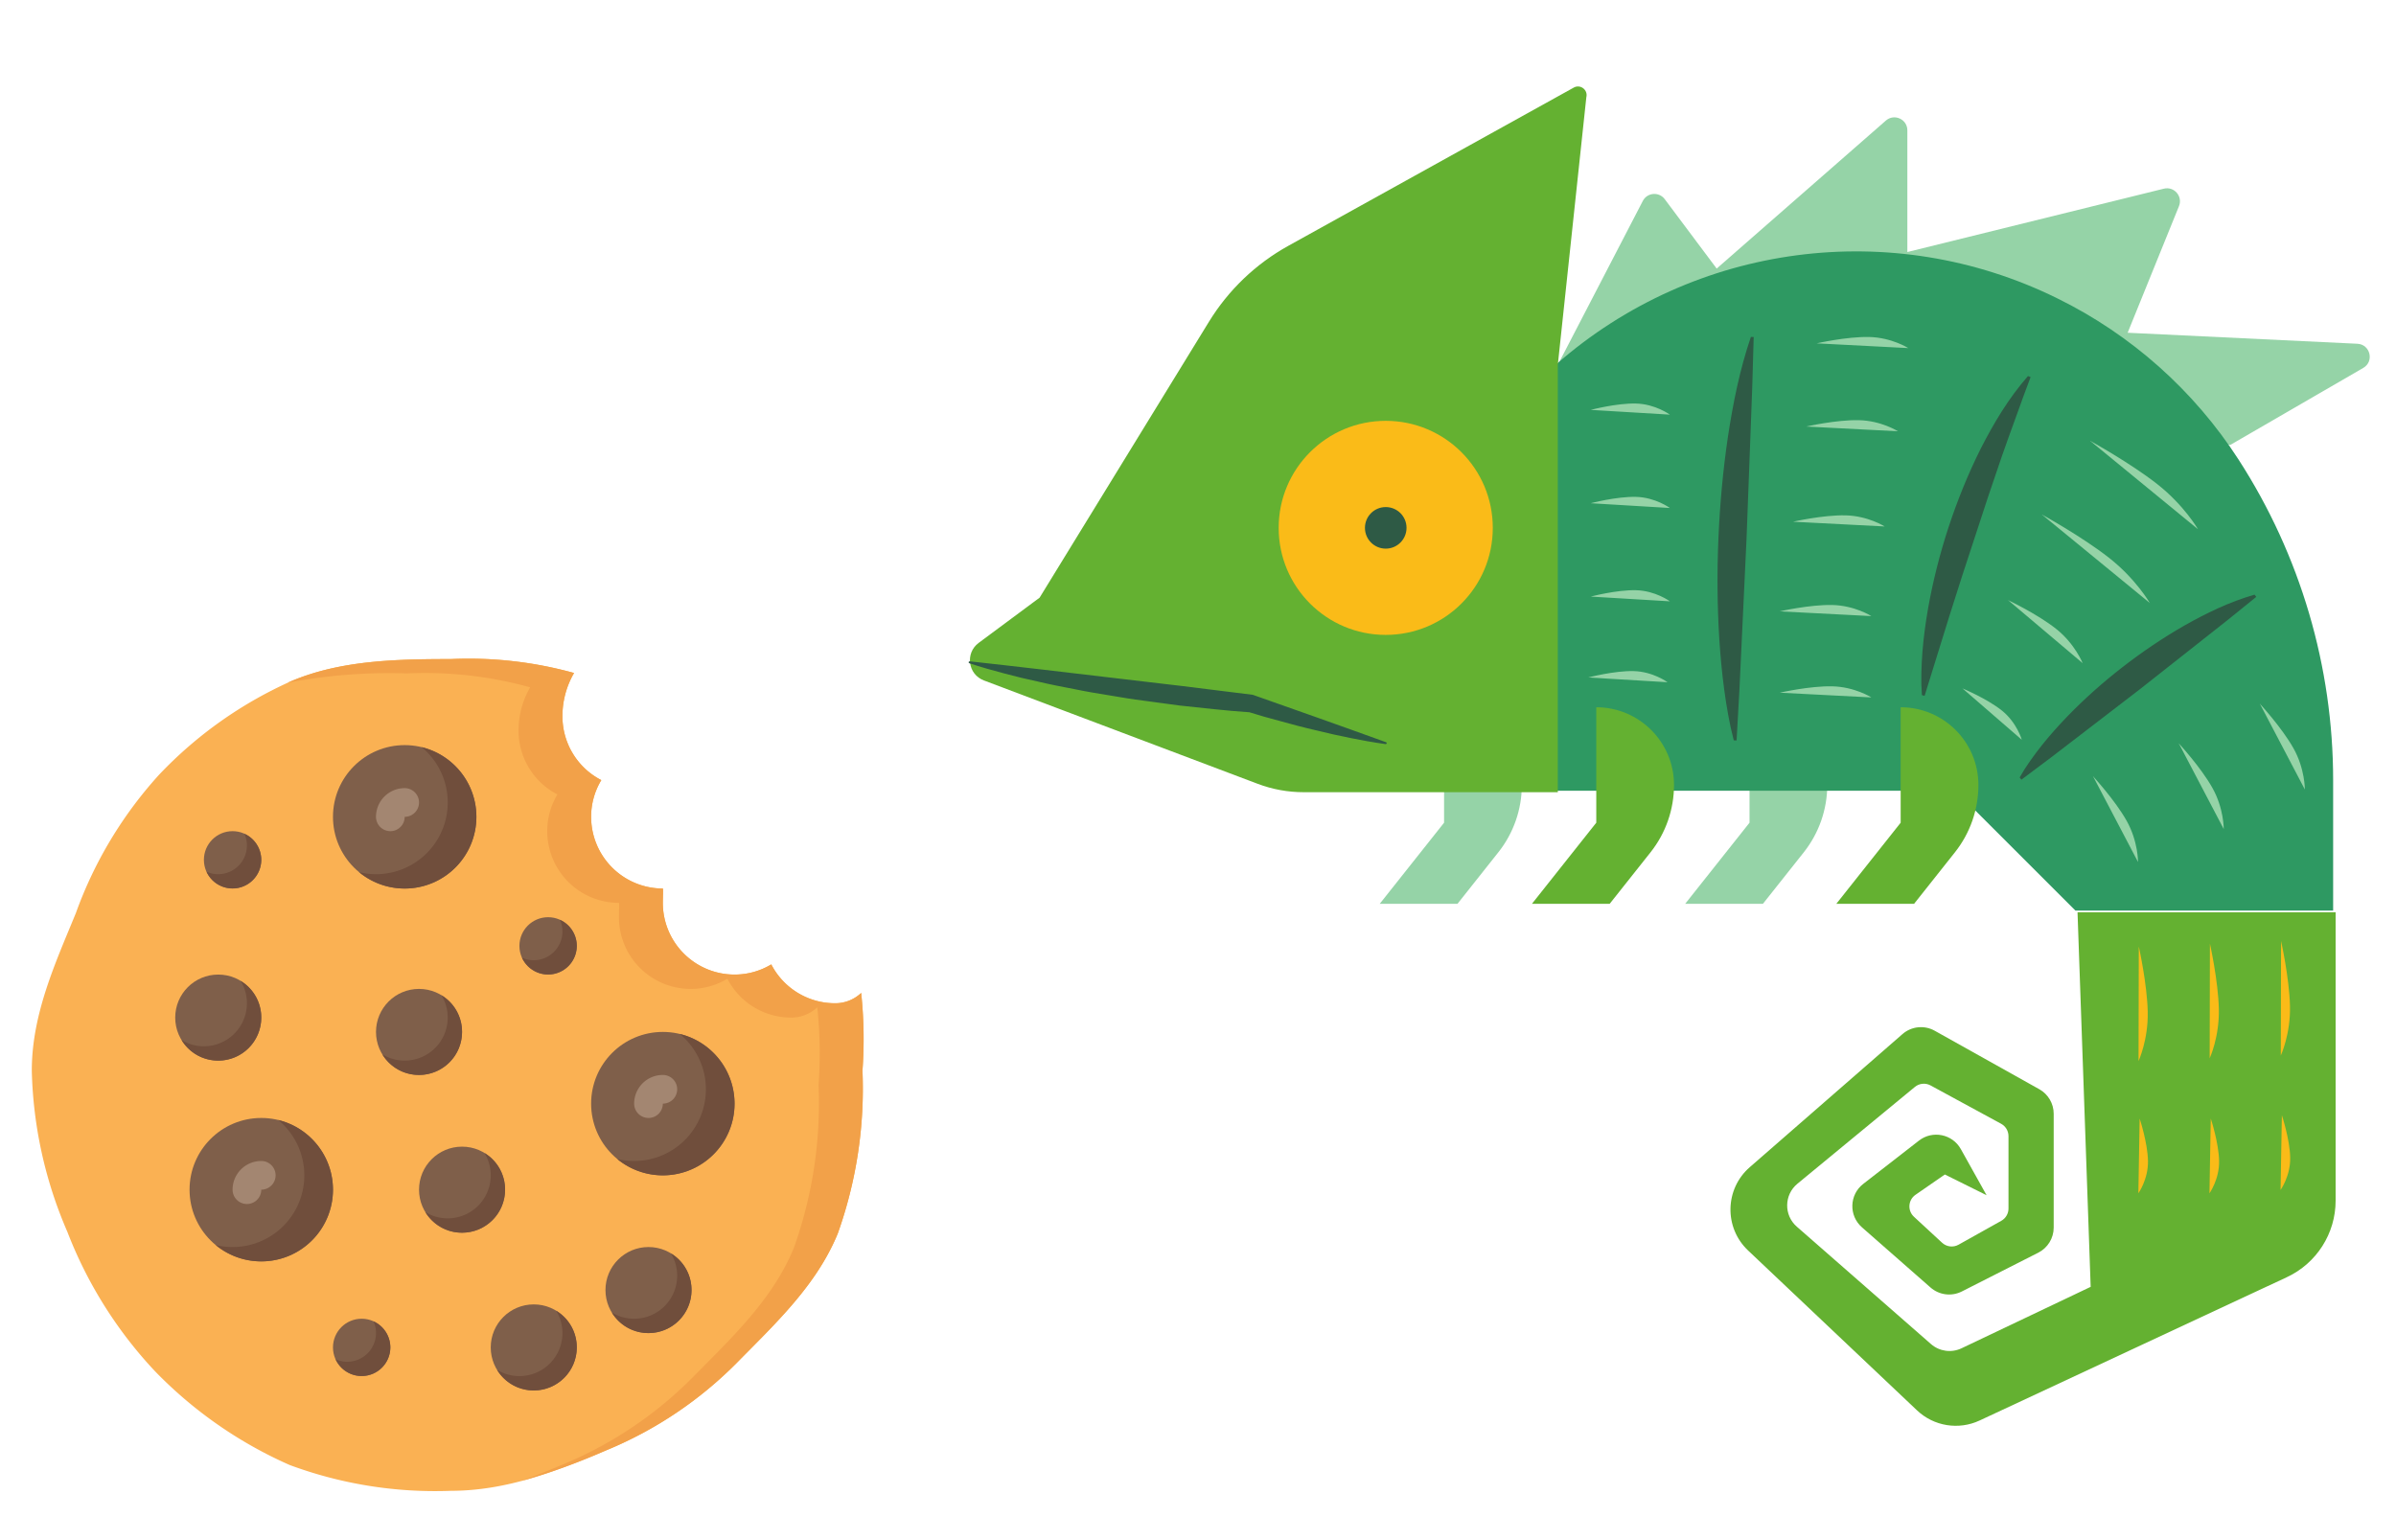 <?xml version="1.0" encoding="UTF-8" standalone="no"?>
<!-- Created with Inkscape (http://www.inkscape.org/) -->

<svg
   width="70mm"
   height="45mm"
   viewBox="0 0 70 45"
   version="1.1"
   id="svg25772"
   inkscape:export-filename="C:\Users\Lapo\Downloads\cookie-chameleon.png"
   inkscape:export-xdpi="1100.05"
   inkscape:export-ydpi="1100.05"
   inkscape:version="1.1.1 (3bf5ae0d25, 2021-09-20)"
   sodipodi:docname="cookie-chameleon.svg"
   xmlns:inkscape="http://www.inkscape.org/namespaces/inkscape"
   xmlns:sodipodi="http://sodipodi.sourceforge.net/DTD/sodipodi-0.dtd"
   xmlns="http://www.w3.org/2000/svg"
   xmlns:svg="http://www.w3.org/2000/svg">
  <sodipodi:namedview
     id="namedview25774"
     pagecolor="#ffffff"
     bordercolor="#666666"
     borderopacity="1.0"
     inkscape:pageshadow="2"
     inkscape:pageopacity="0.0"
     inkscape:pagecheckerboard="true"
     inkscape:document-units="mm"
     showgrid="false"
     inkscape:zoom="1.1474186"
     inkscape:cx="83.666064"
     inkscape:cy="267.12134"
     inkscape:window-width="1920"
     inkscape:window-height="1027"
     inkscape:window-x="-8"
     inkscape:window-y="-8"
     inkscape:window-maximized="1"
     inkscape:current-layer="g25953" />
  <defs
     id="defs25769">
    <clipPath
       id="a">
      <path
         d="M 276,120 H 716.23 V 471 H 276 Z m 0,0"
         id="path2" />
    </clipPath>
    <clipPath
       id="b">
      <path
         d="M 93.512,107.094 H 701.789 V 702.535 H 93.512 Z m 0,0"
         id="path5" />
    </clipPath>
  </defs>
  <g
     inkscape:label="Layer 1"
     inkscape:groupmode="layer"
     id="layer1">
    <g
       id="g25953"
       transform="translate(-7.253,-32.945)">
      <g
         id="g25979"
         transform="translate(-9.233)">
        <g
           id="g25874"
           transform="matrix(0.248,0,0,0.248,22.211,4.672)">
          <g
             clip-path="url(#a)"
             id="g12"
             transform="matrix(0.265,0,0,0.265,66.282,95.813)">
            <path
               fill="#95d3a7"
               d="m 581.672,343.945 c -8.809,-7.012 -22.09,-13.316 -22.648,-13.586 l -6.719,10.438 33.172,28.039 9.855,-7.086 c -0.16,-0.414 -4.121,-10.211 -13.66,-17.805 z m 17.078,66.246 -10.137,7.145 20.02,38.168 11.797,-2.836 c 0.004,-0.441 0.059,-10.969 -5.887,-21.527 -5.492,-9.746 -15.371,-20.496 -15.793,-20.949 z m -41.242,-29.887 c -7.297,-5.863 -18.609,-10.57 -19.082,-10.773 l -6.492,10.516 42.223,36.57 -5.711,-20.141 c -0.273,-0.984 -2.941,-9.738 -10.938,-16.172 z M 489.949,249.598 c -0.367,-0.008 -0.738,-0.016 -1.109,-0.016 -10.477,0 -23.215,2.887 -23.746,3.008 l 1.066,12.348 64.492,3.336 -19.996,-12.746 c -0.363,-0.234 -9.055,-5.695 -20.707,-5.93 z m 220.781,-28.125 -102.129,-4.898 22.82,-56.289 c 1.762,-4.359 -2.156,-8.887 -6.723,-7.758 l -114.031,28.164 v -54.105 c 0,-4.949 -5.824,-7.594 -9.555,-4.332 l -75.207,65.793 -23.098,-30.871 c -2.547,-3.402 -7.781,-2.977 -9.734,0.797 l -37.793,72.871 298.957,35.609 59.109,-34.242 c 4.969,-2.879 3.121,-10.461 -2.617,-10.738 z m -73.809,174.043 -10.141,7.148 20.02,38.164 11.797,-2.836 c 0.004,-0.438 0.059,-10.969 -5.887,-21.531 -5.484,-9.742 -15.371,-20.492 -15.789,-20.945 z m 36.105,-17.629 -10.145,7.152 20.02,38.16 11.801,-2.832 c 0.008,-0.445 0.059,-10.969 -5.891,-21.531 -5.484,-9.746 -15.371,-20.496 -15.785,-20.949 z m -67.852,-65.629 c -12.254,-9.629 -30.02,-19.449 -30.773,-19.867 l -6.984,10.32 48.016,39.363 9.395,-7.949 c -0.273,-0.48 -6.852,-11.809 -19.652,-21.867 z m 41.117,-10.957 c -0.273,-0.473 -6.855,-11.805 -19.66,-21.863 -12.246,-9.629 -30.012,-19.453 -30.766,-19.863 l -6.988,10.316 48.016,39.363 z m -255.5,-17.551 c -0.332,-0.004 -0.668,-0.012 -1.004,-0.012 -9.258,0 -20.434,2.93 -20.902,3.051 l 1.223,12.293 56.34,3.383 -16.992,-12.543 c -0.82,-0.605 -8.32,-5.926 -18.664,-6.172 z m -86.07,99.332 v 51.328 l -28.605,36.062 h 34.566 l 18.176,-22.922 c 6.754,-8.512 10.426,-19.055 10.426,-29.914 0,-19.082 -15.477,-34.555 -34.562,-34.555 z m 103.688,-15.578 c -0.82,-0.602 -8.32,-5.922 -18.66,-6.168 -0.332,-0.008 -0.672,-0.016 -1.008,-0.016 -9.25,0 -20.434,2.93 -20.902,3.051 l 1.223,12.297 56.344,3.383 z m 75.625,-75.523 c -0.367,-0.008 -0.738,-0.008 -1.117,-0.008 -10.477,0 -23.207,2.879 -23.746,3 l 1.07,12.352 64.492,3.332 -19.996,-12.746 c -0.359,-0.234 -9.055,-5.695 -20.703,-5.93 z m -94.234,33.32 c -9.25,0 -20.43,2.93 -20.898,3.051 l 1.227,12.293 56.336,3.387 -16.992,-12.547 c -0.824,-0.605 -8.316,-5.922 -18.664,-6.172 -0.332,-0.004 -0.664,-0.012 -1.008,-0.012 z m 0.98,-83.113 c -0.332,-0.008 -0.672,-0.008 -1.008,-0.008 -9.25,0 -20.434,2.922 -20.902,3.047 l 1.223,12.293 56.344,3.383 -16.996,-12.543 c -0.82,-0.605 -8.32,-5.926 -18.66,-6.172 z M 478.125,368.109 c -0.367,-0.008 -0.738,-0.008 -1.117,-0.008 -10.477,0 -23.207,2.879 -23.746,3 l 1.07,12.348 64.492,3.34 -19.992,-12.754 c -0.367,-0.23 -9.059,-5.691 -20.707,-5.926 z m 40.691,-17.535 -19.992,-12.75 c -0.367,-0.234 -9.055,-5.688 -20.711,-5.93 -0.367,-0.004 -0.738,-0.008 -1.109,-0.008 -10.48,0 -23.215,2.879 -23.746,3 l 1.07,12.348 z m -43.754,67.062 c 0,10.859 -3.676,21.402 -10.422,29.914 l -18.184,22.922 h -34.562 l 28.609,-36.062 v -51.328 c 19.086,0 34.559,15.473 34.559,34.555"
               id="path10" />
          </g>
          <path
             fill="#2e9962"
             d="m 243.137,196.918 c 0,0 2.578,2.794 3.952,5.233 1.374,2.439 1.345,4.865 1.345,4.865 z m -9.553,4.665 c 0,0 2.58,2.792 3.953,5.231 1.373,2.439 1.344,4.866 1.344,4.866 z m -16.123,-26.959 c 0,0 4.745,2.614 7.918,5.107 3.172,2.494 4.787,5.309 4.787,5.309 z m 6.024,30.84 c 0,0 2.578,2.794 3.951,5.232 1.374,2.44 1.346,4.865 1.346,4.865 z m -10.002,-20.748 c 0,0 3.461,1.636 5.67,3.394 2.208,1.756 3.107,4.025 3.107,4.025 z m -5.374,10.398 c 0,0 2.876,1.19 4.644,2.61 1.767,1.42 2.339,3.439 2.339,3.439 z m 22.948,-24.067 c 3.172,2.494 4.788,5.307 4.788,5.307 l -12.704,-10.414 c 0,0 4.743,2.614 7.916,5.107 z m -40.132,-16.59 c 0,0 3.52,-0.804 6.173,-0.75 2.655,0.055 4.622,1.309 4.622,1.309 z m -1.219,9.799 c 0,0 3.522,-0.804 6.175,-0.749 2.653,0.053 4.622,1.308 4.622,1.308 z m -1.566,11.215 c 0,0 3.522,-0.805 6.175,-0.75 2.653,0.053 4.622,1.308 4.622,1.308 z m -1.565,10.561 c 0,0 3.521,-0.804 6.174,-0.75 2.654,0.053 4.622,1.308 4.622,1.308 z m 0.002,9.582 c 0,0 3.521,-0.805 6.174,-0.75 2.653,0.053 4.622,1.308 4.622,1.308 z m -22.267,-11.324 c 0,0 3.043,-0.804 5.335,-0.749 2.292,0.054 3.993,1.309 3.993,1.309 z m -0.28,9.53 c 0,0 3.041,-0.804 5.333,-0.75 2.292,0.055 3.994,1.311 3.994,1.311 z m 9.605,-19.967 -9.329,-0.561 c 0,0 3.043,-0.803 5.335,-0.748 2.292,0.054 3.994,1.309 3.994,1.309 z m -3.998,-12.306 c 2.291,0.054 3.993,1.308 3.993,1.308 l -9.327,-0.56 c 0,0 3.042,-0.803 5.334,-0.748 z m 70.999,6.616 c -5.26,-8.147 -12.636,-14.714 -21.338,-18.997 l -0.079,-0.038 c -19.41,-9.554 -42.663,-6.491 -58.936,7.763 v 50.271 h 46.999 l 14.13,14.126 h 30.356 v -15.354 c 0,-13.399 -3.865,-26.512 -11.132,-37.77"
             id="path14"
             style="stroke-width:0.265" />
          <g
             clip-path="url(#b)"
             id="g18"
             transform="matrix(0.265,0,0,0.265,66.282,95.813)">
            <path
               fill="#64b131"
               d="m 372.379,383.082 v 51.328 l -28.602,36.062 h 34.559 l 18.18,-22.922 c 6.75,-8.512 10.422,-19.055 10.422,-29.914 0,-19.082 -15.473,-34.555 -34.559,-34.555 z m 159.449,64.469 c 6.754,-8.512 10.426,-19.055 10.426,-29.914 0,-19.082 -15.473,-34.555 -34.562,-34.555 v 51.328 l -28.605,36.062 h 34.566 z M 355.281,230.844 367.957,111.895 c 0.836,-3.266 -2.641,-5.949 -5.582,-4.312 l -126.891,70.348 c -14.477,8.023 -26.633,19.652 -35.285,33.758 L 124.922,334.352 97.824,354.469 C 91.723,359 93.047,368.477 100.156,371.16 l 121.742,45.969 c 6.508,2.457 13.406,3.715 20.355,3.715 H 355.281 Z M 701.051,474.234 V 602.438 c 0,14.586 -8.449,27.852 -21.668,34.02 l -136.609,63.727 c -9.312,4.344 -20.332,2.555 -27.797,-4.504 l -75.113,-71.09 c -10.734,-10.152 -10.383,-27.336 0.758,-37.039 l 67.875,-59.164 c 3.984,-3.477 9.723,-4.07 14.336,-1.492 l 46.488,26 c 3.953,2.211 6.402,6.387 6.402,10.918 v 50.594 c 0,4.715 -2.648,9.027 -6.848,11.156 l -33.977,17.246 c -4.559,2.316 -10.074,1.617 -13.922,-1.754 l -30.504,-26.777 c -5.906,-5.18 -5.625,-14.465 0.578,-19.281 l 24.785,-19.262 c 6.055,-4.699 14.875,-2.906 18.609,3.785 l 11.445,20.5 -18.551,-9.215 -13.059,9.039 c -3.293,2.281 -3.625,7.023 -0.684,9.742 l 12.527,11.57 c 1.988,1.836 4.938,2.188 7.297,0.867 l 19.004,-10.625 c 1.98,-1.105 3.203,-3.191 3.203,-5.461 v -32.176 c 0,-2.293 -1.25,-4.406 -3.266,-5.5 l -31.383,-17.055 c -2.242,-1.215 -5,-0.953 -6.965,0.672 l -52.219,43.039 c -5.953,4.91 -6.09,13.988 -0.281,19.07 l 59.637,52.188 c 3.758,3.297 9.113,4.035 13.621,1.887 l 57.391,-27.309 -5.844,-166.52 h 114.73"
               id="path16" />
          </g>
          <path
             fill="#fabb18"
             d="m 245.728,245.392 -0.154,8.81 c 0,0 1.181,-1.66 1.136,-3.822 -0.045,-2.161 -0.982,-4.988 -0.982,-4.988 z m -8.53,9.202 c 0,0 1.181,-1.661 1.136,-3.822 -0.046,-2.161 -0.982,-4.988 -0.982,-4.988 z m -8.376,0 c 0,0 1.179,-1.661 1.134,-3.822 -0.044,-2.161 -0.982,-4.988 -0.982,-4.988 z m 17.862,-22.052 c -0.076,-3.317 -1.052,-7.682 -1.052,-7.682 l -0.031,13.503 c 0,0 1.159,-2.506 1.083,-5.821 z m -8.38,0.326 c -0.074,-3.316 -1.051,-7.682 -1.051,-7.682 l -0.031,13.503 c 0,0 1.159,-2.506 1.082,-5.821 z m -8.378,0.326 c -0.076,-3.316 -1.053,-7.682 -1.053,-7.682 l -0.03,13.503 c 0,0 1.158,-2.506 1.083,-5.821 z m -77.154,-56.999 c 0,6.964 -5.646,12.61 -12.612,12.61 -6.966,0 -12.613,-5.646 -12.613,-12.61 0,-6.964 5.647,-12.611 12.613,-12.611 6.966,0 12.612,5.647 12.612,12.611"
             id="path20"
             style="stroke-width:0.265" />
          <path
             fill="#2e5a45"
             d="m 140.198,201.45 c -2.612,-0.935 -5.218,-1.889 -7.836,-2.809 l -7.848,-2.773 c -0.013,-0.004 -0.03,-0.007 -0.044,-0.009 l -8.324,-1.034 -8.329,-0.981 -8.33,-0.981 c -2.776,-0.335 -5.557,-0.628 -8.334,-0.944 -0.054,-0.005 -0.105,0.026 -0.122,0.077 -0.021,0.061 0.011,0.125 0.072,0.145 l 0.021,0.008 c 1.354,0.45 2.715,0.835 4.08,1.193 l 2.048,0.522 2.057,0.466 c 1.368,0.327 2.745,0.586 4.122,0.854 0.688,0.131 1.374,0.281 2.064,0.394 l 2.07,0.344 2.071,0.343 c 0.689,0.122 1.384,0.197 2.076,0.297 l 4.156,0.562 c 2.742,0.28 5.477,0.617 8.232,0.795 l 1.719,0.517 c 0.668,0.194 1.344,0.366 2.013,0.551 l 2.014,0.544 c 0.671,0.183 1.354,0.331 2.031,0.498 0.679,0.16 1.354,0.331 2.036,0.482 l 2.053,0.435 c 1.373,0.276 2.754,0.53 4.156,0.722 l 0.023,0.004 c 0.053,0.006 0.104,-0.024 0.124,-0.075 0.021,-0.06 -0.009,-0.125 -0.07,-0.147 z m -0.037,-27.706 c -1.353,0 -2.45,1.097 -2.45,2.449 0,1.353 1.098,2.449 2.45,2.449 1.353,0 2.449,-1.097 2.449,-2.449 0,-1.353 -1.097,-2.449 -2.449,-2.449 z m 102.347,10.319 c -3.022,0.875 -5.7,2.193 -8.272,3.644 -2.56,1.47 -4.985,3.113 -7.293,4.904 -2.309,1.791 -4.496,3.739 -6.547,5.859 -1.022,1.067 -2.013,2.172 -2.95,3.347 -0.465,0.592 -0.925,1.19 -1.362,1.818 -0.442,0.622 -0.859,1.276 -1.246,1.966 l 0.203,0.261 3.508,-2.629 3.478,-2.669 6.952,-5.34 6.884,-5.428 3.441,-2.716 3.41,-2.755 z m -26.688,-25.755 c -2.307,2.638 -4.036,5.555 -5.562,8.539 -1.496,2.996 -2.746,6.085 -3.786,9.24 -1.036,3.155 -1.855,6.379 -2.435,9.667 -0.283,1.647 -0.513,3.307 -0.648,4.994 -0.063,0.844 -0.115,1.693 -0.13,2.549 -0.023,0.857 -0.003,1.722 0.063,2.601 l 0.318,0.089 2.933,-9.453 c 0.989,-3.147 2.004,-6.286 3.044,-9.418 1.012,-3.139 2.055,-6.268 3.135,-9.385 0.552,-1.552 1.095,-3.111 1.67,-4.655 0.544,-1.559 1.13,-3.099 1.704,-4.645 z m -32.646,-4.609 0.332,0.012 -0.172,5.946 -0.222,5.942 -0.449,11.886 -0.559,11.879 -0.28,5.941 -0.333,5.938 -0.332,-0.015 c -0.263,-1.003 -0.481,-2.005 -0.658,-3.003 -0.185,-0.999 -0.334,-1.998 -0.471,-2.996 -0.269,-1.996 -0.449,-3.987 -0.578,-5.976 -0.244,-3.978 -0.269,-7.948 -0.097,-11.909 0.173,-3.959 0.532,-7.913 1.112,-11.857 0.603,-3.942 1.375,-7.877 2.707,-11.787"
             id="path22"
             style="stroke-width:0.265" />
        </g>
        <g
           id="g894"
           transform="matrix(0.419,0,0,0.419,16.996,51.783)">
          <path
             fill="#fab153"
             d="M 58.92,29.7 A 30.075,30.075 0 0 1 57.2,41.05 c -1.46,3.58 -4.33,6.27 -6.98,8.96 a 27.616,27.616 0 0 1 -9.2,6.18 C 37.62,57.62 34.11,59 30.21,59 A 29.156,29.156 0 0 1 18.98,57.2 29.825,29.825 0 0 1 9.57,50.64 29.9,29.9 0 0 1 3.48,40.94 29.935,29.935 0 0 1 1,29.7 C 1,25.74 2.66,22.16 4.07,18.72 A 28.855,28.855 0 0 1 9.87,9.07 28.943,28.943 0 0 1 19.11,2.53 C 22.51,1.1 26.3,1 30.21,1 A 27.462,27.462 0 0 1 38.81,1.97 5.978,5.978 0 0 0 38,5 5,5 0 0 0 40.71,9.44 4.946,4.946 0 0 0 40,12 a 5,5 0 0 0 5,5 c 0.03,0 0,0.66 0,1 a 5,5 0 0 0 5,5 4.946,4.946 0 0 0 2.56,-0.71 5,5 0 0 0 4.44,2.71 2.625,2.625 0 0 0 1.83,-0.72 30.527,30.527 0 0 1 0.09,5.42 z"
             id="path2-1" />
          <circle
             cx="27"
             cy="12"
             r="5"
             fill="#7f5f4a"
             id="circle4" />
          <circle
             cx="45"
             cy="32"
             r="5"
             fill="#7f5f4a"
             id="circle6" />
          <circle
             cx="17"
             cy="38"
             r="5"
             fill="#7f5f4a"
             id="circle8" />
          <circle
             cx="14"
             cy="26"
             r="3"
             fill="#7f5f4a"
             id="circle10" />
          <circle
             cx="28"
             cy="27"
             r="3"
             fill="#7f5f4a"
             id="circle12" />
          <circle
             cx="36"
             cy="49"
             r="3"
             fill="#7f5f4a"
             id="circle14" />
          <circle
             cx="37"
             cy="21"
             r="2"
             fill="#7f5f4a"
             id="circle16" />
          <circle
             cx="15"
             cy="15"
             r="2"
             fill="#7f5f4a"
             id="circle18" />
          <circle
             cx="24"
             cy="49"
             r="2"
             fill="#7f5f4a"
             id="circle20" />
          <circle
             cx="31"
             cy="38"
             r="3"
             fill="#7f5f4a"
             id="circle22" />
          <circle
             cx="44"
             cy="45"
             r="3"
             fill="#7f5f4a"
             id="circle24" />
          <path
             fill="#f2a149"
             d="M 58.92,29.7 A 30.075,30.075 0 0 1 57.2,41.05 c -1.46,3.58 -4.33,6.27 -6.98,8.96 a 27.616,27.616 0 0 1 -9.2,6.18 44.625,44.625 0 0 1 -5.87,2.12 c 0.95,-0.35 1.89,-0.73 2.81,-1.12 a 27.616,27.616 0 0 0 9.2,-6.18 c 2.65,-2.69 5.52,-5.38 6.98,-8.96 A 30.075,30.075 0 0 0 55.86,30.7 30.527,30.527 0 0 0 55.77,25.28 2.625,2.625 0 0 1 53.94,26 5,5 0 0 1 49.5,23.29 4.946,4.946 0 0 1 46.94,24 a 5,5 0 0 1 -5,-5 c 0,-0.34 0.03,-1 0,-1 a 5,5 0 0 1 -5,-5 4.946,4.946 0 0 1 0.71,-2.56 A 5,5 0 0 1 34.94,6 5.978,5.978 0 0 1 35.75,2.97 27.462,27.462 0 0 0 27.15,2 37.786,37.786 0 0 0 18.83,2.65 C 18.92,2.61 19.02,2.57 19.11,2.53 22.51,1.1 26.3,1 30.21,1 A 27.462,27.462 0 0 1 38.81,1.97 5.978,5.978 0 0 0 38,5 5,5 0 0 0 40.71,9.44 4.946,4.946 0 0 0 40,12 a 5,5 0 0 0 5,5 c 0.03,0 0,0.66 0,1 a 5,5 0 0 0 5,5 4.946,4.946 0 0 0 2.56,-0.71 5,5 0 0 0 4.44,2.71 2.625,2.625 0 0 0 1.83,-0.72 30.527,30.527 0 0 1 0.09,5.42 z"
             id="path26" />
          <path
             fill="#704e3c"
             d="M 22,38 A 5,5 0 0 1 13.82,41.86 5.083,5.083 0 0 0 15,42 5,5 0 0 0 18.18,33.14 5.008,5.008 0 0 1 22,38 Z M 50,32 A 5,5 0 0 1 41.82,35.86 5.083,5.083 0 0 0 43,36 5,5 0 0 0 46.18,27.14 5.008,5.008 0 0 1 50,32 Z M 32,12 A 5,5 0 0 1 23.82,15.86 5.083,5.083 0 0 0 25,16 5,5 0 0 0 28.18,7.14 5.008,5.008 0 0 1 32,12 Z M 31,27 A 3,3 0 0 1 28,30 2.965,2.965 0 0 1 25.44,28.56 2.955,2.955 0 0 0 27,29 3,3 0 0 0 30,26 2.955,2.955 0 0 0 29.56,24.44 2.965,2.965 0 0 1 31,27 Z m 3,11 A 3,3 0 0 1 31,41 2.965,2.965 0 0 1 28.44,39.56 2.955,2.955 0 0 0 30,40 3,3 0 0 0 33,37 2.955,2.955 0 0 0 32.56,35.44 2.965,2.965 0 0 1 34,38 Z m 5,11 A 3,3 0 0 1 36,52 2.965,2.965 0 0 1 33.44,50.56 2.955,2.955 0 0 0 35,51 3,3 0 0 0 38,48 2.955,2.955 0 0 0 37.56,46.44 2.965,2.965 0 0 1 39,49 Z m 8,-4 A 3,3 0 0 1 44,48 2.965,2.965 0 0 1 41.44,46.56 2.955,2.955 0 0 0 43,47 3,3 0 0 0 46,44 2.955,2.955 0 0 0 45.56,42.44 2.965,2.965 0 0 1 47,45 Z M 17,26 A 3,3 0 0 1 14,29 2.965,2.965 0 0 1 11.44,27.56 2.955,2.955 0 0 0 13,28 3,3 0 0 0 16,25 2.955,2.955 0 0 0 15.56,23.44 2.965,2.965 0 0 1 17,26 Z M 39,21 A 2,2 0 0 1 35.18,21.82 1.891,1.891 0 0 0 36,22 2.006,2.006 0 0 0 38,20 1.891,1.891 0 0 0 37.82,19.18 2,2 0 0 1 39,21 Z M 26,49 A 2,2 0 0 1 22.18,49.82 1.891,1.891 0 0 0 23,50 2.006,2.006 0 0 0 25,48 1.891,1.891 0 0 0 24.82,47.18 2,2 0 0 1 26,49 Z M 17,15 A 2,2 0 0 1 13.18,15.82 1.891,1.891 0 0 0 14,16 2.006,2.006 0 0 0 16,14 1.891,1.891 0 0 0 15.82,13.18 2,2 0 0 1 17,15 Z"
             id="path28" />
          <path
             fill="#a38671"
             d="m 44,33 a 1,1 0 0 1 -1,-1 2,2 0 0 1 2,-2 1,1 0 0 1 0,2 1,1 0 0 1 -1,1 z m -28,6 a 1,1 0 0 1 -1,-1 2,2 0 0 1 2,-2 1,1 0 0 1 0,2 1,1 0 0 1 -1,1 z M 26,13 a 1,1 0 0 1 -1,-1 2,2 0 0 1 2,-2 1,1 0 0 1 0,2 1,1 0 0 1 -1,1 z"
             id="path30" />
        </g>
      </g>
    </g>
  </g>
</svg>
